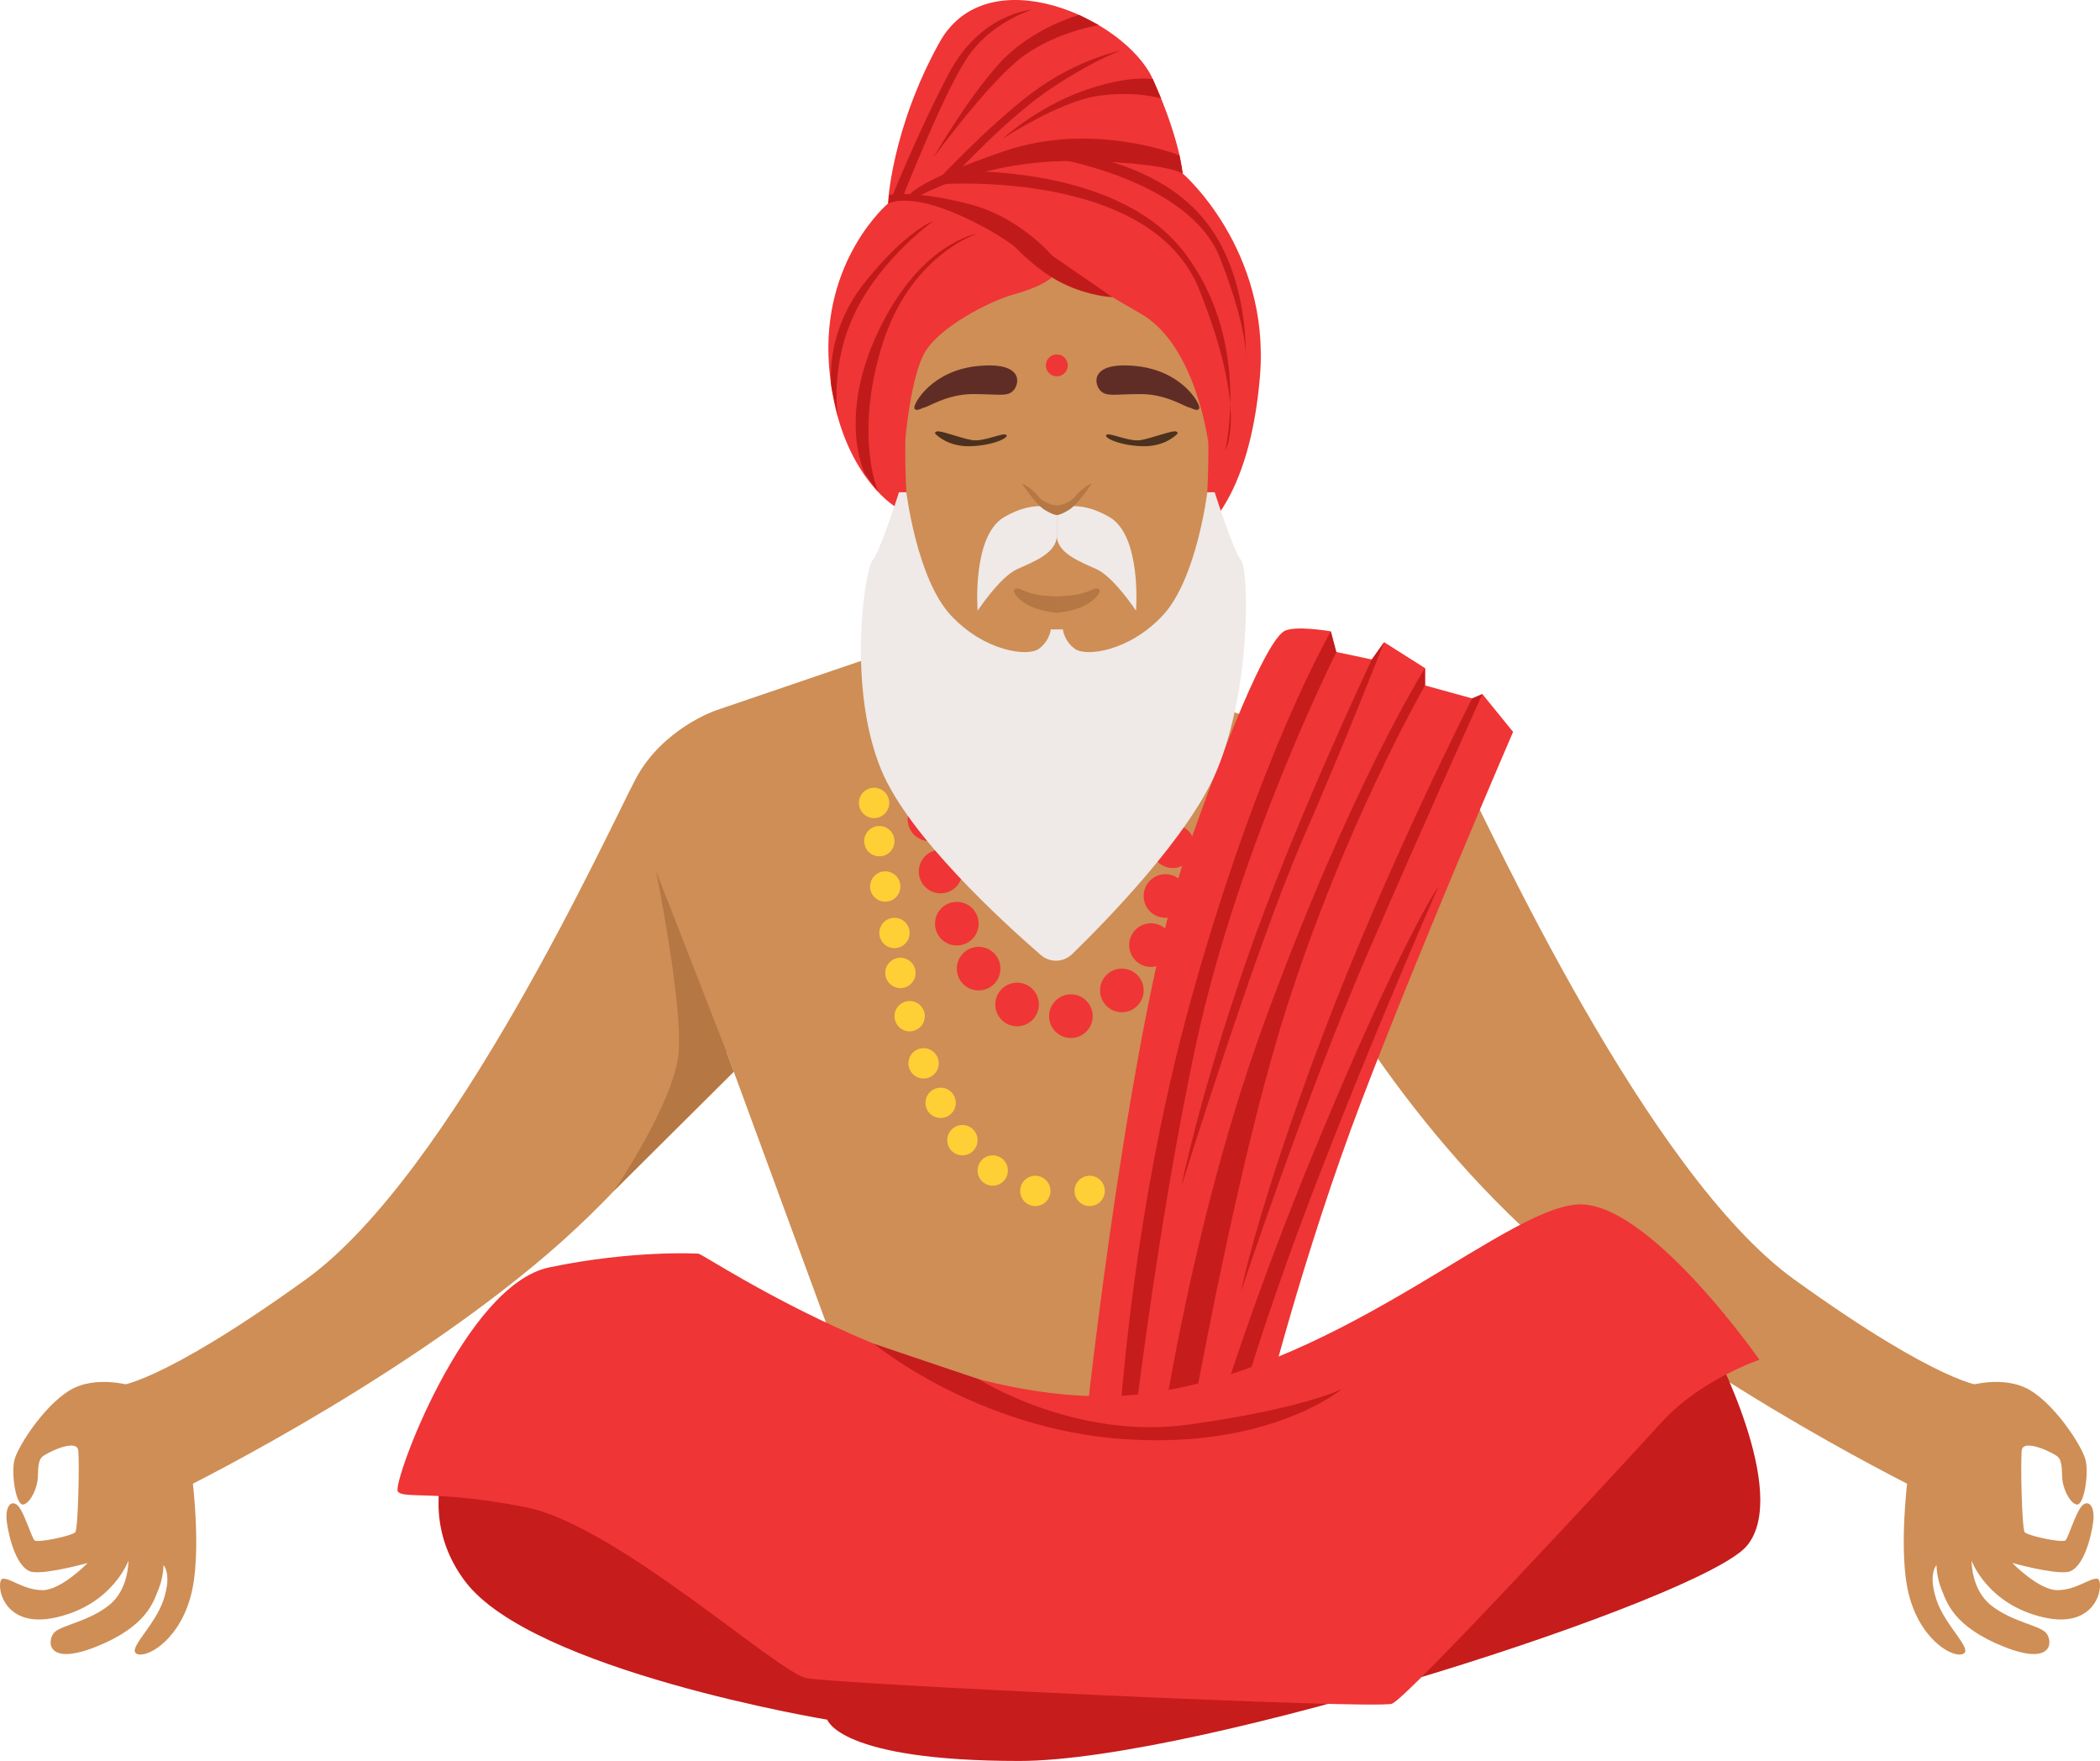 <svg xmlns="http://www.w3.org/2000/svg" width="1080" height="905.45" viewBox="0 0 1080 905.45"><g id="a"/><g id="b"><g id="c"><g id="d"><path d="M367.85 365.38 458.34 334.53 614.36 739.7 440.05 721.55 367.85 525.14V365.38z" fill="#ce8e55"/><path d="M712.15 365.38s27.23 9.37 40.87 35c13.64 25.63 93.97 202.96 169.75 257.52 75.78 54.56 97 54.78 97 54.78l-27.28 56.07s-113.51-54.77-194.68-124.49C716.64 574.54 671.17 483.6 671.17 483.6l40.98-118.22z" fill="#ce8e55"/><path d="M1009.41 713.37s17.65-6.32 31.83.0c14.18 6.32 29.65 30.16 31.36 37.41 1.72 7.25-.86 23.84-4.73 22.8-3.87-1.04-7.09-9.07-7.3-13.47-.21-4.4.0-9.07-2.36-11.14-2.36-2.07-17.83-9.59-18.47-3.11-.64 6.48.07 40.16 1.54 41.97 1.47 1.81 19.51 5.7 21.02 4.15 1.5-1.55 5.37-14.77 8.59-17.88 3.22-3.11 6.66.26 5.59 8.55-1.07 8.29-5.37 24.61-13.32 25.65-7.95 1.04-28.25-4.66-28.25-4.66.0.0 13.53 13.99 23.2 13.99s17.08-6.61 20.62-5.83c3.54.78 1.29 26.43-27.71 19.82-29-6.61-37.06-29.15-37.06-29.15.0.0-.32 14.77 9.99 22.93s23.52 10.1 27.71 13.6c4.19 3.5 5.48 18.27-20.94 7.77-26.42-10.49-29.65-23.32-32.22-29.54-2.58-6.22-2.58-12.44-2.58-12.44.0.0-4.51 4.27.0 17.88 4.51 13.6 19.25 25.68 13.49 27.8-5.76 2.12-23.16-8.37-28.32-33.24-5.16-24.87 1.2-66.65 1.2-66.65l27.11-37.22z" fill="#ce8e55"/><path d="M602.14 329.34s10 30.14 29.88 36.04c19.87 5.9 33.37 12.97 33.37 12.97L567.8 666.77l-120.33-221.07 32.47-80.31 122.2-36.04z" fill="#ce8e55"/><path d="M880.23 690.97s40.92 76.56 18.19 103.84c-22.73 27.28-281.63 110.64-374.22 110.64s-98.73-21.22-98.73-21.22c0 0-151.83-25.12-186.35-71.24-34.52-46.12 7.58-97.23 7.58-97.23l342.22 53.28 291.32-78.07z" fill="#c61c1c"/><path d="M558.59 730.34s22.7-211.13 53.23-296.74c30.53-85.61 43.16-105.62 48.43-108.96 5.26-3.34 24.21.0 24.21.0v10.01l21.06 4.45 6.32-8.89 21.06 13.34v8.89l24.21 6.67 5.26-2.22 15.79 19.44s-47.37 109.53-77.9 189.58c-30.53 80.05-50.53 161.21-50.53 161.21l-91.13 3.22z" fill="#ef3535"/><path d="M684.46 324.64s-36.14 61.52-71.24 186.79c-35.09 125.26-39.15 246.82-39.15 246.82h6.16s13.36-121.82 35.09-222.36c21.73-100.54 71.97-200.64 71.97-200.64l-2.83-10.6z" fill="#c61c1c"/><path d="M705.51 339.09s-40.36 84.87-64.92 156.03c-24.56 71.16-32.99 114.89-32.99 114.89.0.0 37.96-122.3 62.14-177.89 24.18-55.59 42.08-101.92 42.08-101.92l-6.32 8.89z" fill="#c61c1c"/><path d="M732.88 343.54s-37.55 58.93-82.47 181.6c-44.92 122.67-60.36 261.28-60.36 261.28l13.79-5.93s27.26-166.2 57.62-261.65c30.36-95.45 71.41-166.4 71.41-166.4v-8.89z" fill="#c61c1c"/><path d="M757.1 359.1s-44.22 86.72-77.38 174.56c-33.16 87.83-41.58 130.64-41.58 130.64.0.0 33.69-101.18 64.22-171.78 30.53-70.6 60.01-135.64 60.01-135.64l-5.26 2.22z" fill="#c61c1c"/><path d="M739.73 455.83s-48.08 109.51-78.26 194.01c-30.18 84.5-37.55 127.3-37.55 127.3h-12.11s18.95-76.16 63.96-185.12c45.01-108.96 63.96-136.2 63.96-136.2z" fill="#c61c1c"/><path d="M459.98 260.24s-29.6-18.12-33.64-72.36c-4.04-54.24 30.31-83.21 30.31-83.21.0.0 1.82-38.4 26.51-82.86 24.69-44.46 95.72-12.13 109.72 18.86 14 30.99 15.35 48.5 15.35 48.5.0.0 45.13 38.89 39.75 104.33-5.39 65.43-31.19 81.12-31.19 81.12l-156.8-14.38z" fill="#ef3535"/><path d="M581.98 138.22c-25.27-5.43-38.47-3.62-38.47-3.62.0.0-13.2-1.81-38.47 3.62-25.27 5.43-44.13 38.35-38.47 122.27 5.66 83.93 76.94 87.18 76.94 87.18.0.0 71.29-3.26 76.94-87.18 5.66-83.93-13.2-116.85-38.47-122.27z" fill="#ce8e55"/><path d="M543.51 261.94s-10.56-5.79-27.16 3.98c-16.6 9.77-13.58 48.11-13.58 48.11.0.0 11.48-17.36 20.26-21.34 8.78-3.98 20.48-8.31 20.48-17.36v-13.38z" fill="#efe9e8"/><path d="M524.28 302.73s4.95 2.58 10.61 3.26c5.66.68 8.63.68 8.63.68v8.41s-9.34-.68-15.7-4.48c-6.36-3.8-8.63-8.95-3.54-7.87z" fill="#b57743"/><path d="M474.77 209.67c2.26.0 11.93-7.05 25.62-7.05s18 1.63 21.08-2.17c3.08-3.8 4.35-14.65-18.92-12.21-23.27 2.44-32.6 18.99-32.32 21.43s4.53.0 4.53.0z" fill="#602d26"/><path d="M543.51 261.94s10.56-5.79 27.16 3.98c16.6 9.77 13.58 48.11 13.58 48.11.0.0-11.48-17.36-20.26-21.34s-20.48-8.31-20.48-17.36v-13.38z" fill="#efe9e8"/><path d="M562.75 302.73s-4.95 2.58-10.61 3.26c-5.66.68-8.63.68-8.63.68v8.41s9.34-.68 15.7-4.48c6.36-3.8 8.63-8.95 3.54-7.87z" fill="#b57743"/><path d="M612.25 209.67c-2.26.0-11.93-7.05-25.62-7.05s-18 1.63-21.08-2.17c-3.08-3.8-4.35-14.65 18.92-12.21 23.27 2.44 32.6 18.99 32.32 21.43-.28 2.44-4.53.0-4.53.0z" fill="#602d26"/><path d="M553.16 255.07c-3.64 4.52-9.65 4.88-9.65 4.88.0.0-6.01-.36-9.65-4.88-3.64-4.52-8.39-6.6-8.39-6.6.0.0 6.99 10.76 11.74 13.66 4.75 2.89 6.29 2.71 6.29 2.71.0.0 1.54.18 6.29-2.71s11.75-13.66 11.75-13.66c0 0-4.75 2.08-8.39 6.6z" fill="#b57743"/><path d="M537.88 187.88c0-3.11 2.52-5.63 5.63-5.63s5.63 2.52 5.63 5.63-2.52 5.63-5.63 5.63-5.63-2.52-5.63-5.63z" fill="#ef3535"/><path d="M456.96 104.67s9.97-6.06 37.49 6.4c27.52 12.46 35.93 23.49 35.93 23.49l13.43.04s-16.8-22.18-45.09-29.59c-28.29-7.41-41.36-4.82-41.36-4.82l-.4 4.49z" fill="#c11a1a"/><path d="M502.56 120.17s-34.62 10.79-49.02 57.69c-14.4 46.9-1.81 75.23-1.81 75.23l-6.95-9.64s-14.48-28.55 7.25-73.77c21.73-45.22 50.54-49.51 50.54-49.51z" fill="#c11a1a"/><path d="M480.06 113.6s-26.3 18.68-40.01 46.48c-13.71 27.8-9.16 54.4-9.16 54.4l-3.25-15.17s-4.25-27.36 17.14-54.14c21.39-26.78 35.29-31.58 35.29-31.58z" fill="#c11a1a"/><path d="M473.62 100.3s32.47-18.03 79.2-17.52c46.73.51 55.41 6.4 55.41 6.4l-1.62-9.29s-44.44-17.83-90.16-2.17c-45.72 15.66-48.76 22.58-48.76 22.58h5.93z" fill="#c11a1a"/><path d="M480.06 94.9s111.26-9.6 136.72 54.06c25.46 63.66 13.34 82.57 13.34 82.57.0.0 13.82-57.42-21.89-102.78-35.71-45.36-119.3-40.63-119.3-40.63l-8.86 6.78z" fill="#c11a1a"/><path d="M541.2 81.09s70.4 11.12 86.23 51.53c15.83 40.42 13.14 54 13.14 54 0 0 3.03-45.24-22.23-74.88-25.26-29.64-69.19-33.01-69.19-33.01l-7.94 2.36z" fill="#c11a1a"/><path d="M543.51 134.6s14.45 10.33 43.12 26.66c28.67 16.33 34.81 66.69 34.81 66.69l.03-45.7-15.6-43.22-46.48-17.18-15.88 6.4v6.35z" fill="#ef3535"/><path d="M541.2 132.68s13.33 9.26-19.72 18.65c-13.57 3.86-38.09 16.96-45.63 29.46-7.54 12.5-10.3 45.47-10.3 45.47.0.0-10.25-44.77 5.75-66.51 16-21.74 34.13-26.02 35.34-27.08 1.21-1.06 34.55.0 34.55.0z" fill="#ef3535"/><path d="M541.2 131.51l30.9 21.29s-11.83-.42-25.34-6.98c-13.52-6.57-24.8-18.92-24.8-18.92l19.25 4.62z" fill="#c11a1a"/><path d="M530.84 4.97s-26.27 1.77-42.44 32.08c-16.17 30.31-30.06 65.18-30.06 65.18h5.56s20.38-52.04 32.8-71.49c12.42-19.45 34.15-25.77 34.15-25.77z" fill="#c11a1a"/><path d="M555 7.7s-24.81 6.62-41.66 25.56c-16.85 18.95-33.27 47.75-33.27 47.75.0.0 29.3-40.17 46.74-52.55 17.43-12.38 38.27-15.53 38.27-15.53l-10.07-5.23z" fill="#c11a1a"/><path d="M576.82 25.94s-22.74 4.29-45.98 21.73c-23.24 17.43-50.78 47.24-50.78 47.24l9.85-3.79s28.61-31.46 52.29-46.76c23.68-15.3 34.61-18.42 34.61-18.42z" fill="#c11a1a"/><path d="M592.88 40.68s-12.67-2.36-36.34 6.23c-23.67 8.59-40.85 24.38-40.85 24.38.0.0 28.68-18.82 48.19-21.85s33.24 1.13 33.24 1.13l-4.23-9.88z" fill="#c11a1a"/><path d="M359.19 644.61c3.03.0 128.33 85.89 231.4 71.74 103.07-14.15 187.95-100.04 224.33-97.01 36.38 3.03 89.93 79.83 89.93 79.83.0.0-30.31 10.1-50.52 32.34-20.21 22.23-130.35 141.47-138.44 144.5-8.08 3.03-285.97-10.1-301.12-13.14-15.16-3.03-98.02-78.82-144.5-87.91-46.48-9.09-62.65-4.04-65.68-8.08-3.03-4.04 34.36-106.1 77.81-115.2 43.45-9.09 76.8-7.07 76.8-7.07z" fill="#ef3535"/><path d="M503.3 709.13s49.36 31.47 107.9 23.39c58.54-8.08 78.75-18.19 78.75-18.19.0.0-37.05 30.99-112.5 25.6-75.45-5.39-127.92-48.96-127.92-48.96l53.77 18.16z" fill="#c61c1c"/><g><path d="M463.77 396.03c0-6.19 5.02-11.21 11.21-11.21s11.21 5.02 11.21 11.21-5.02 11.21-11.21 11.21-11.21-5.02-11.21-11.21z" fill="#ef3535"/><circle cx="478.02" cy="421.29" r="11.21" fill="#ef3535"/><path d="M472.53 448.12c0-6.19 5.02-11.21 11.21-11.21s11.21 5.02 11.21 11.21-5.02 11.21-11.21 11.21-11.21-5.02-11.21-11.21z" fill="#ef3535"/><path d="M492.08 498.05c0-6.19 5.02-11.21 11.21-11.21s11.21 5.02 11.21 11.21-5.02 11.21-11.21 11.21-11.21-5.02-11.21-11.21z" fill="#ef3535"/><path d="M480.87 474.94c0-6.19 5.02-11.21 11.21-11.21s11.21 5.02 11.21 11.21-5.02 11.21-11.21 11.21-11.21-5.02-11.21-11.21z" fill="#ef3535"/><circle cx="523.07" cy="516.48" r="11.21" fill="#ef3535"/><path d="M539.54 522.5c0-6.19 5.02-11.21 11.21-11.21s11.21 5.02 11.21 11.21-5.02 11.21-11.21 11.21-11.21-5.02-11.21-11.21z" fill="#ef3535"/><circle cx="576.95" cy="509.26" r="11.21" fill="#ef3535"/><path d="M580.72 485.96c0-6.19 5.02-11.21 11.21-11.21s11.21 5.02 11.21 11.21-5.02 11.21-11.21 11.21-11.21-5.02-11.21-11.21z" fill="#ef3535"/><circle cx="599.38" cy="460.7" r="11.21" fill="#ef3535"/><circle cx="603.15" cy="435.1" r="11.21" fill="#ef3535"/><path d="M594.29 410.08c0-6.19 5.02-11.21 11.21-11.21s11.21 5.02 11.21 11.21-5.02 11.21-11.21 11.21-11.21-5.02-11.21-11.21z" fill="#ef3535"/><path d="M594.29 383.9c0-6.19 5.02-11.21 11.21-11.21s11.21 5.02 11.21 11.21-5.02 11.21-11.21 11.21-11.21-5.02-11.21-11.21z" fill="#ef3535"/></g><path d="M638.28 288.08c-3.96-4.61-13.58-34.99-13.58-34.99h-3.8s-5.43 44.5-22.79 63.21c-17.36 18.71-39.6 21.43-45.26 17.36-5.66-4.07-6.22-10.04-6.22-10.04h-6.22s-.57 5.97-6.22 10.04c-5.66 4.07-27.9 1.34-45.26-17.36-17.36-18.71-22.79-63.21-22.79-63.21h-3.8s-9.62 30.38-13.58 34.99-13.3 65.08 4.52 107.95c14.12 33.96 62.51 78.14 82.01 95.04 4.67 4.05 11.65 3.84 16.08-.47 17.73-17.23 60.48-60.92 74.47-94.57 17.82-42.87 16.41-103.34 12.45-107.95z" fill="#efe9e8"/><path d="M367.85 365.38s-27.23 9.37-40.87 35c-13.64 25.63-93.97 202.96-169.75 257.52-75.78 54.56-97 54.78-97 54.78l27.28 56.07s113.51-54.77 194.68-124.49c81.17-69.72 126.64-160.66 126.64-160.66l-40.98-118.22z" fill="#ce8e55"/><path d="M70.59 713.37s-17.65-6.32-31.83.0c-14.18 6.32-29.65 30.16-31.36 37.41-1.72 7.25.86 23.84 4.73 22.8 3.87-1.04 7.09-9.07 7.3-13.47.21-4.4.0-9.07 2.36-11.14 2.36-2.07 17.83-9.59 18.47-3.11.64 6.48-.07 40.16-1.54 41.97-1.47 1.81-19.51 5.7-21.02 4.15-1.5-1.55-5.37-14.77-8.59-17.88-3.22-3.11-6.66.26-5.59 8.55 1.07 8.29 5.37 24.61 13.32 25.65 7.95 1.04 28.25-4.66 28.25-4.66.0.0-13.53 13.99-23.2 13.99s-17.08-6.61-20.62-5.83c-3.54.78-1.29 26.43 27.71 19.82 29-6.61 37.06-29.15 37.06-29.15.0.0.32 14.77-9.99 22.93-10.31 8.16-23.52 10.1-27.71 13.6-4.19 3.5-5.48 18.27 20.94 7.77 26.42-10.49 29.65-23.32 32.22-29.54 2.58-6.22 2.58-12.44 2.58-12.44.0.0 4.51 4.27.0 17.88-4.51 13.6-19.25 25.68-13.49 27.8 5.76 2.12 23.16-8.37 28.32-33.24 5.16-24.87-1.2-66.65-1.2-66.65l-27.11-37.22z" fill="#ce8e55"/><path d="M481.68 223.63s5.81 6.06 17.18 5.81c11.37-.25 20.21-4.29 18.69-5.81-1.52-1.52-11.7 3.76-17.85 2.64-6.15-1.12-16.25-5.16-18.02-4.4-1.77.76.0 1.77.0 1.77z" fill="#4c311e"/><path d="M604.85 223.63s-5.81 6.06-17.18 5.81c-11.37-.25-20.21-4.29-18.69-5.81 1.52-1.52 11.7 3.76 17.85 2.64 6.15-1.12 16.25-5.16 18.02-4.4 1.77.76.0 1.77.0 1.77z" fill="#4c311e"/><path d="M441.73 412.85c0-4.31 3.49-7.8 7.8-7.8s7.8 3.49 7.8 7.8-3.49 7.8-7.8 7.8-7.8-3.49-7.8-7.8z" fill="#ffcf36"/><path d="M444.43 432.5c0-4.31 3.49-7.8 7.8-7.8s7.8 3.49 7.8 7.8-3.49 7.8-7.8 7.8-7.8-3.49-7.8-7.8z" fill="#ffcf36"/><path d="M447.47 455.83c0-4.31 3.49-7.8 7.8-7.8s7.8 3.49 7.8 7.8-3.49 7.8-7.8 7.8-7.8-3.49-7.8-7.8z" fill="#ffcf36"/><path d="M452.22 479.71c0-4.31 3.49-7.8 7.8-7.8s7.8 3.49 7.8 7.8-3.49 7.8-7.8 7.8-7.8-3.49-7.8-7.8z" fill="#ffcf36"/><path d="M455.27 500.26c0-4.31 3.49-7.8 7.8-7.8s7.8 3.49 7.8 7.8-3.49 7.8-7.8 7.8-7.8-3.49-7.8-7.8z" fill="#ffcf36"/><path d="M460.02 522.5c0-4.31 3.49-7.8 7.8-7.8s7.8 3.49 7.8 7.8-3.49 7.8-7.8 7.8-7.8-3.49-7.8-7.8z" fill="#ffcf36"/><path d="M467.19 546.75c0-4.31 3.49-7.8 7.8-7.8s7.8 3.49 7.8 7.8-3.49 7.8-7.8 7.8-7.8-3.49-7.8-7.8z" fill="#ffcf36"/><path d="M475.95 567.06c0-4.31 3.49-7.8 7.8-7.8s7.8 3.49 7.8 7.8-3.49 7.8-7.8 7.8-7.8-3.49-7.8-7.8z" fill="#ffcf36"/><path d="M487.16 586.26c0-4.31 3.49-7.8 7.8-7.8s7.8 3.49 7.8 7.8-3.49 7.8-7.8 7.8-7.8-3.49-7.8-7.8z" fill="#ffcf36"/><path d="M502.75 601.86c0-4.31 3.49-7.8 7.8-7.8s7.8 3.49 7.8 7.8-3.49 7.8-7.8 7.8-7.8-3.49-7.8-7.8z" fill="#ffcf36"/><path d="M524.65 612.34c0-4.31 3.49-7.8 7.8-7.8s7.8 3.49 7.8 7.8-3.49 7.8-7.8 7.8-7.8-3.49-7.8-7.8z" fill="#ffcf36"/><path d="M552.6 612.34c0-4.31 3.49-7.8 7.8-7.8s7.8 3.49 7.8 7.8-3.49 7.8-7.8 7.8-7.8-3.49-7.8-7.8z" fill="#ffcf36"/><path d="M373.7 541.05c-4.43-11.49-36.26-93.01-36.26-93.01.0.0 13.64 67.62 11.62 93.01-2.02 25.39-33.28 71.29-33.28 71.29l61.61-61.26-3.69-10.04z" fill="#b57743"/></g></g></g></svg>